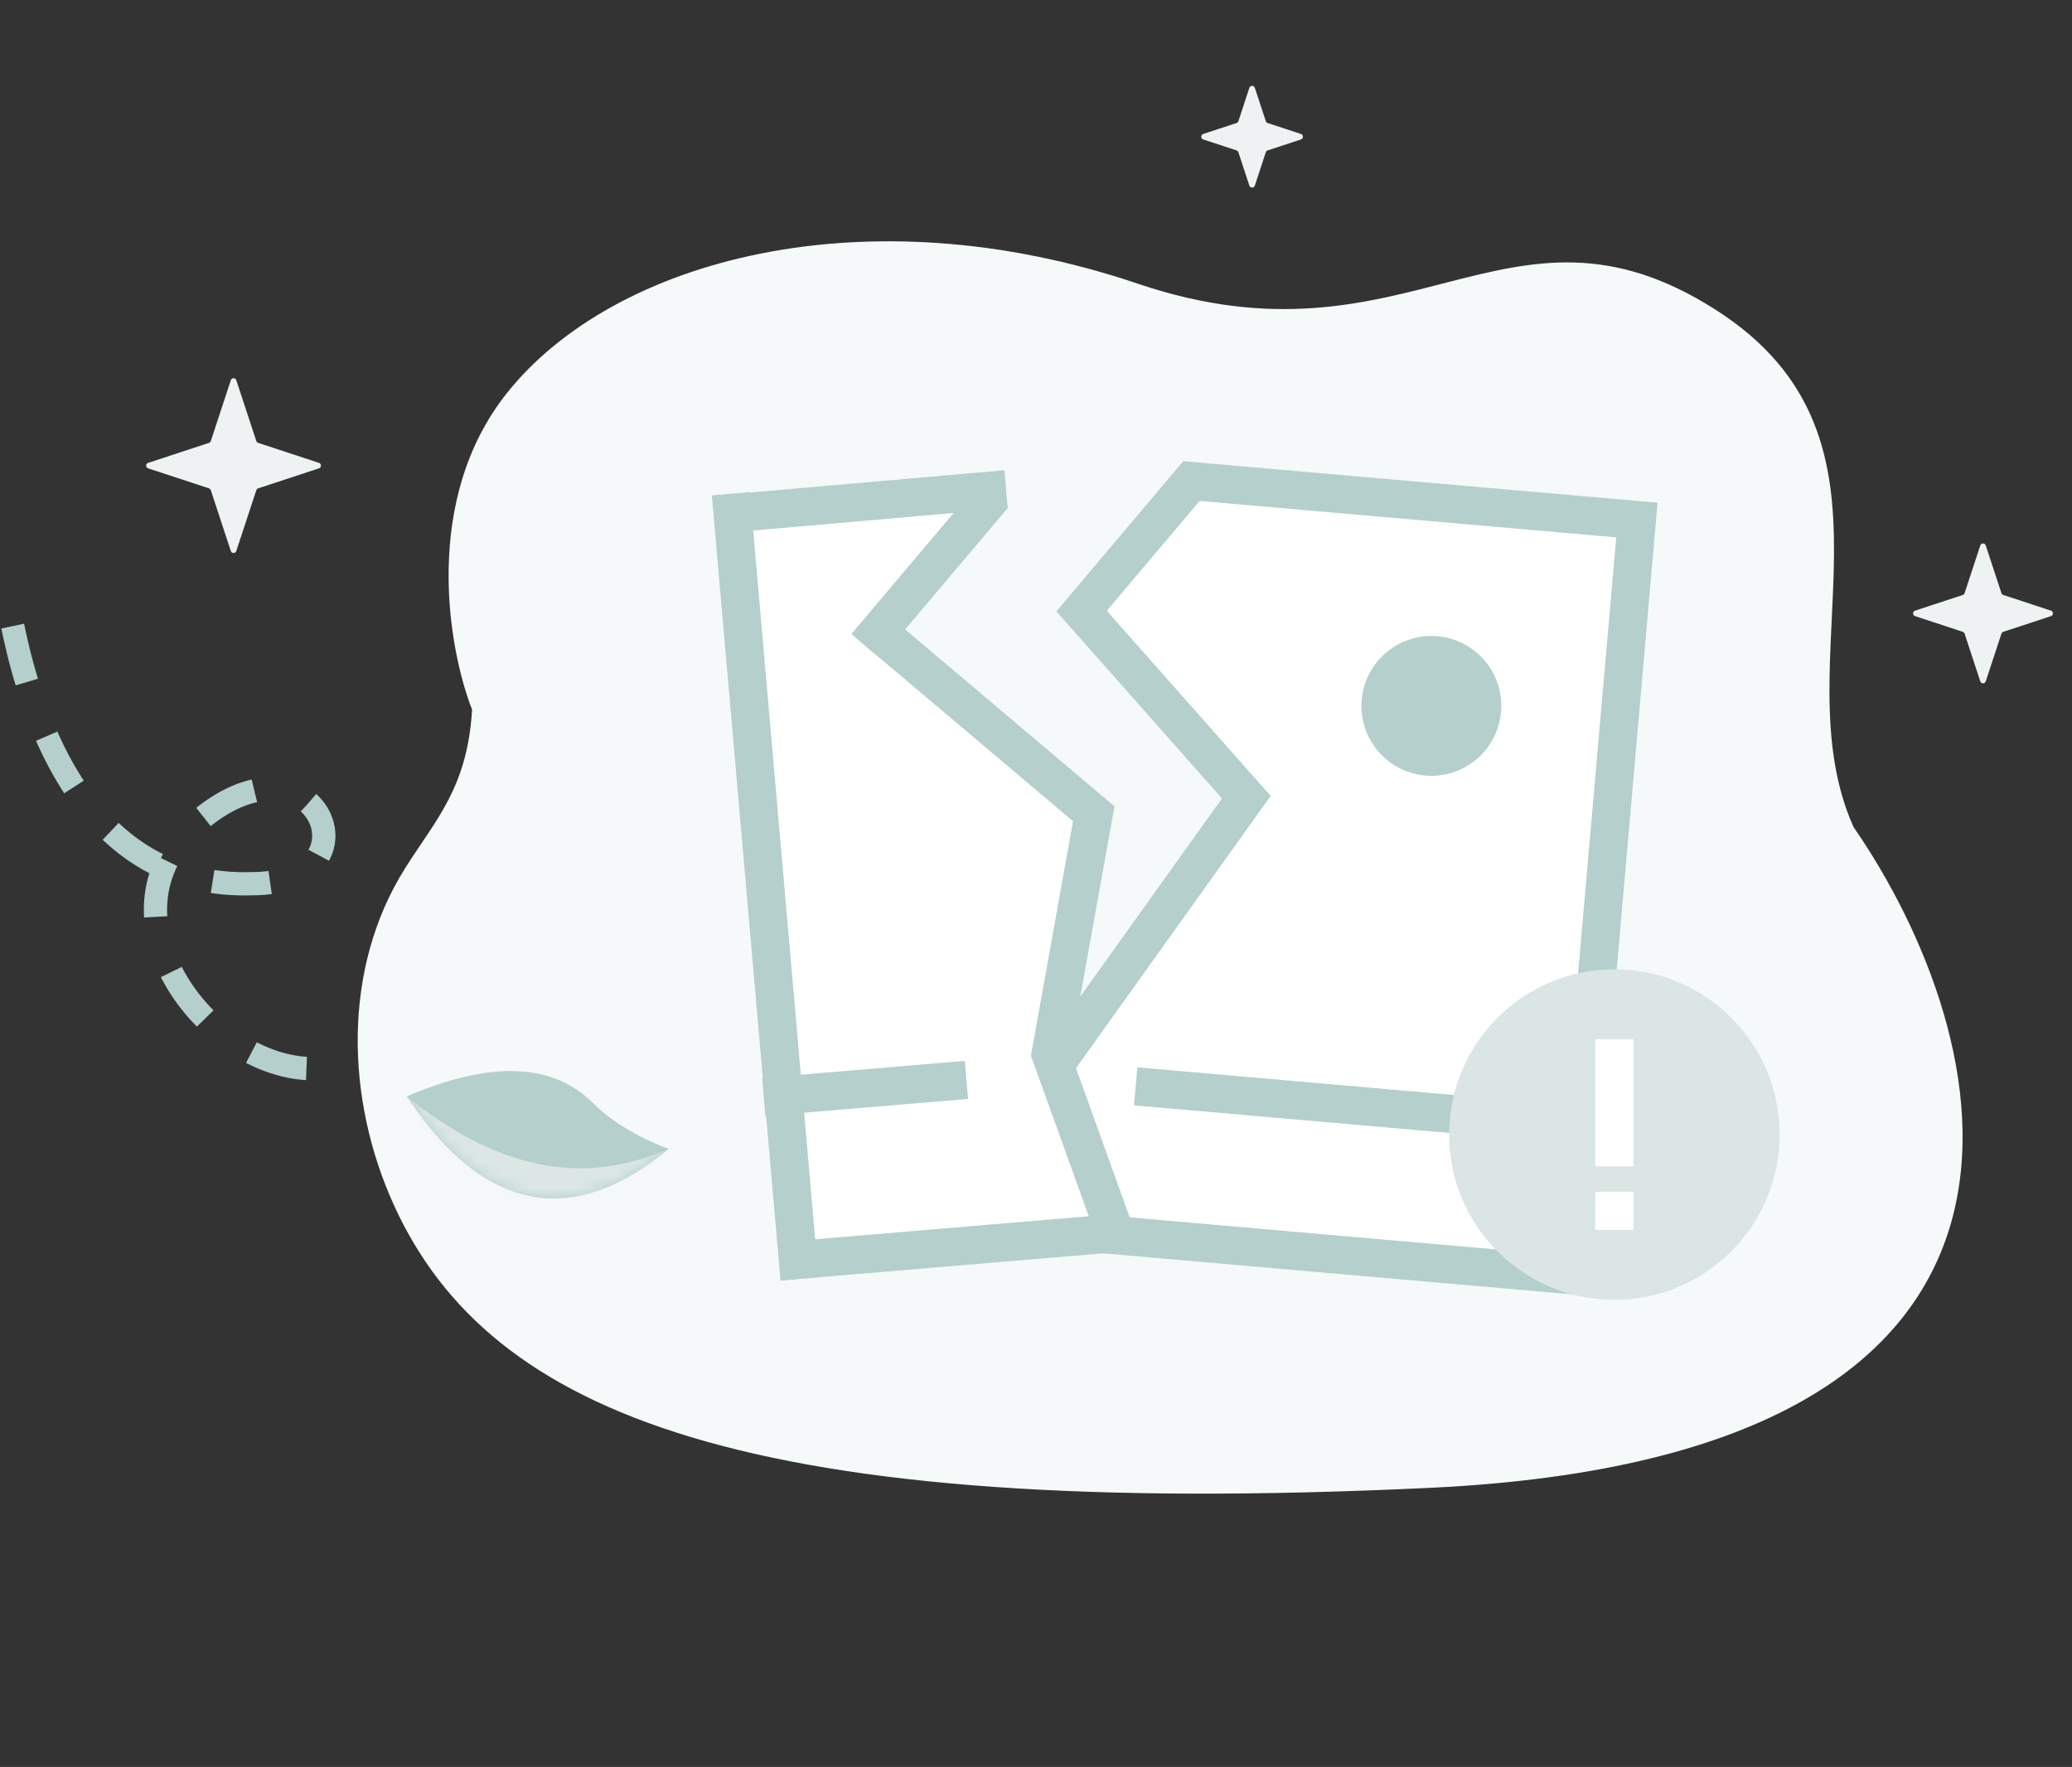 <svg width="163" height="139" viewBox="0 0 163 139" fill="none" xmlns="http://www.w3.org/2000/svg">
<rect x="0" y="0" width="163" height="139" fill="#333333" stroke="none"/>
<path d="M39.898 30.897C33.183 39.305 35.26 51.02 37.138 55.827C36.77 61.969 34.281 64.476 31.869 68.303C26.926 76.149 27.16 86.447 31.023 94.877C38.536 111.272 58.727 119.614 112.541 117.043C166.135 114.482 157.052 81.319 145.812 65.058C139.922 51.886 151.245 34.692 134.897 24.323C118.548 13.953 110.931 29.564 89.52 22.321C68.11 15.078 48.292 20.388 39.898 30.897Z" fill="#F6F9F9"/>
<path d="M77 38.255L57 39.755L63 98.755L87 96.755L83 81.755L85.5 63.755L69.5 49.255L77 38.255Z" fill="white"/>
<path d="M85.5 47.755L94 37.755L129 40.755L124 100.255L88 96.755L83.5 83.255L97.5 62.755L85.5 47.755Z" fill="white"/>
<circle cx="112.603" cy="55.532" r="5.5" fill="#B4CFCC"/>
<rect x="56" y="38.975" width="3" height="62" transform="rotate(-5 56 38.975)" fill="#B4CFCC"/>
<path d="M127.405 39.313L130.394 39.575L124.99 101.339L122.002 101.078L127.405 39.313Z" fill="#B4CFCC"/>
<rect x="56.101" y="38.999" width="23" height="3" transform="rotate(-5 56.101 38.999)" fill="#B4CFCC"/>
<path d="M66.978 49.874L76.981 38.032L79.273 39.968L69.269 51.81L66.978 49.874Z" fill="#B4CFCC"/>
<path d="M83.103 48.097L93.106 36.255L95.398 38.191L85.394 50.033L83.103 48.097Z" fill="#B4CFCC"/>
<path d="M85.737 65.724L67.295 50.144L69.231 47.852L87.673 63.432L85.737 65.724Z" fill="#B4CFCC"/>
<path d="M97.736 64.626L83.103 48.096L85.349 46.107L99.982 62.638L97.736 64.626Z" fill="#B4CFCC"/>
<path d="M87.676 63.421L84.055 83.563L81.103 83.032L84.723 62.89L87.676 63.421Z" fill="#B4CFCC"/>
<path d="M99.946 62.631L84.363 84.424L81.923 82.679L97.506 60.886L99.946 62.631Z" fill="#B4CFCC"/>
<path d="M83.925 82.032L89.335 97.052L86.513 98.069L81.102 83.049L83.925 82.032Z" fill="#B4CFCC"/>
<rect x="59.959" y="84.799" width="16" height="3" transform="rotate(-4.809 59.959 84.799)" fill="#B4CFCC"/>
<rect x="89.473" y="83.967" width="36.61" height="3" transform="rotate(5 89.473 83.967)" fill="#B4CFCC"/>
<path d="M61.181 97.74L86.611 95.601L86.862 98.59L61.432 100.73L61.181 97.74Z" fill="#B4CFCC"/>
<path d="M86.761 95.584L125.233 98.95L124.972 101.938L86.5 98.573L86.761 95.584Z" fill="#B4CFCC"/>
<path d="M93.106 36.284L130.364 39.544L130.103 42.532L92.845 39.273L93.106 36.284Z" fill="#B4CFCC"/>
<path d="M1 49.255C2.524 56.669 6.792 69.916 19.798 69.52C29.959 69.52 25.049 57.395 16.242 64.083C6.3 71.633 16.9 85.177 25.733 83.999" stroke="#B4CFCC" stroke-width="1.83" stroke-dasharray="4.54 4.54"/>
<path d="M52.612 90.375C42.012 99.208 35.142 90.964 32.001 86.253C40.246 82.72 44.368 84.486 46.723 86.842C48.608 88.726 51.434 89.983 52.612 90.375Z" fill="#B4CFCC"/>
<mask id="mask0_180_707" style="mask-type:alpha" maskUnits="userSpaceOnUse" x="32" y="84" width="21" height="11">
<path opacity="0.67" d="M52.612 90.375C42.012 99.208 35.142 90.964 32.001 86.253C40.246 82.72 44.368 84.486 46.723 86.842C48.608 88.726 51.434 89.983 52.612 90.375Z" fill="#B4CFCC"/>
</mask>
<g mask="url(#mask0_180_707)">
<path d="M32 86.253C41.422 93.909 48.489 92.142 52.611 90.375L53.2 92.731L49.078 95.675L38.478 94.497L30.822 86.253L32 86.253Z" fill="#EEF2F2"/>
</g>
<path d="M98.284 6.91C98.353 6.702 98.647 6.702 98.716 6.91L99.578 9.532C99.6 9.601 99.654 9.654 99.722 9.677L102.345 10.539C102.553 10.608 102.553 10.902 102.345 10.97L99.722 11.833C99.654 11.855 99.6 11.909 99.578 11.977L98.716 14.6C98.647 14.808 98.353 14.808 98.284 14.6L97.422 11.977C97.4 11.909 97.346 11.855 97.278 11.833L94.655 10.97C94.447 10.902 94.447 10.608 94.655 10.539L97.278 9.677C97.346 9.654 97.4 9.601 97.422 9.532L98.284 6.91Z" fill="#EEF2F2"/>
<path d="M18.158 29.91C18.227 29.702 18.521 29.702 18.589 29.91L20.163 34.695C20.185 34.763 20.239 34.817 20.307 34.839L25.092 36.413C25.3 36.481 25.3 36.776 25.092 36.844L20.307 38.418C20.239 38.44 20.185 38.494 20.163 38.562L18.589 43.347C18.521 43.555 18.227 43.555 18.158 43.347L16.584 38.562C16.562 38.494 16.508 38.44 16.44 38.418L11.655 36.844C11.447 36.776 11.447 36.481 11.655 36.413L16.44 34.839C16.508 34.817 16.562 34.763 16.584 34.695L18.158 29.91Z" fill="#EEF2F2"/>
<path d="M155.784 42.91C155.853 42.702 156.147 42.702 156.216 42.91L157.449 46.661C157.472 46.73 157.525 46.783 157.594 46.806L161.345 48.039C161.553 48.108 161.553 48.402 161.345 48.47L157.594 49.704C157.525 49.727 157.472 49.78 157.449 49.849L156.216 53.6C156.147 53.808 155.853 53.808 155.784 53.6L154.551 49.849C154.528 49.78 154.475 49.727 154.406 49.704L150.655 48.47C150.447 48.402 150.447 48.108 150.655 48.039L154.406 46.806C154.475 46.783 154.528 46.73 154.551 46.661L155.784 42.91Z" fill="#EEF2F2"/>
<path d="M140 89.255C140 96.435 134.18 102.255 127 102.255C119.82 102.255 114 96.435 114 89.255C114 82.075 119.82 76.255 127 76.255C134.18 76.255 140 82.075 140 89.255Z" fill="#DAE5E4"/>
<rect x="125.5" y="81.755" width="3" height="10" fill="white"/>
<rect x="125.5" y="93.755" width="3" height="3" fill="white"/>
</svg>
